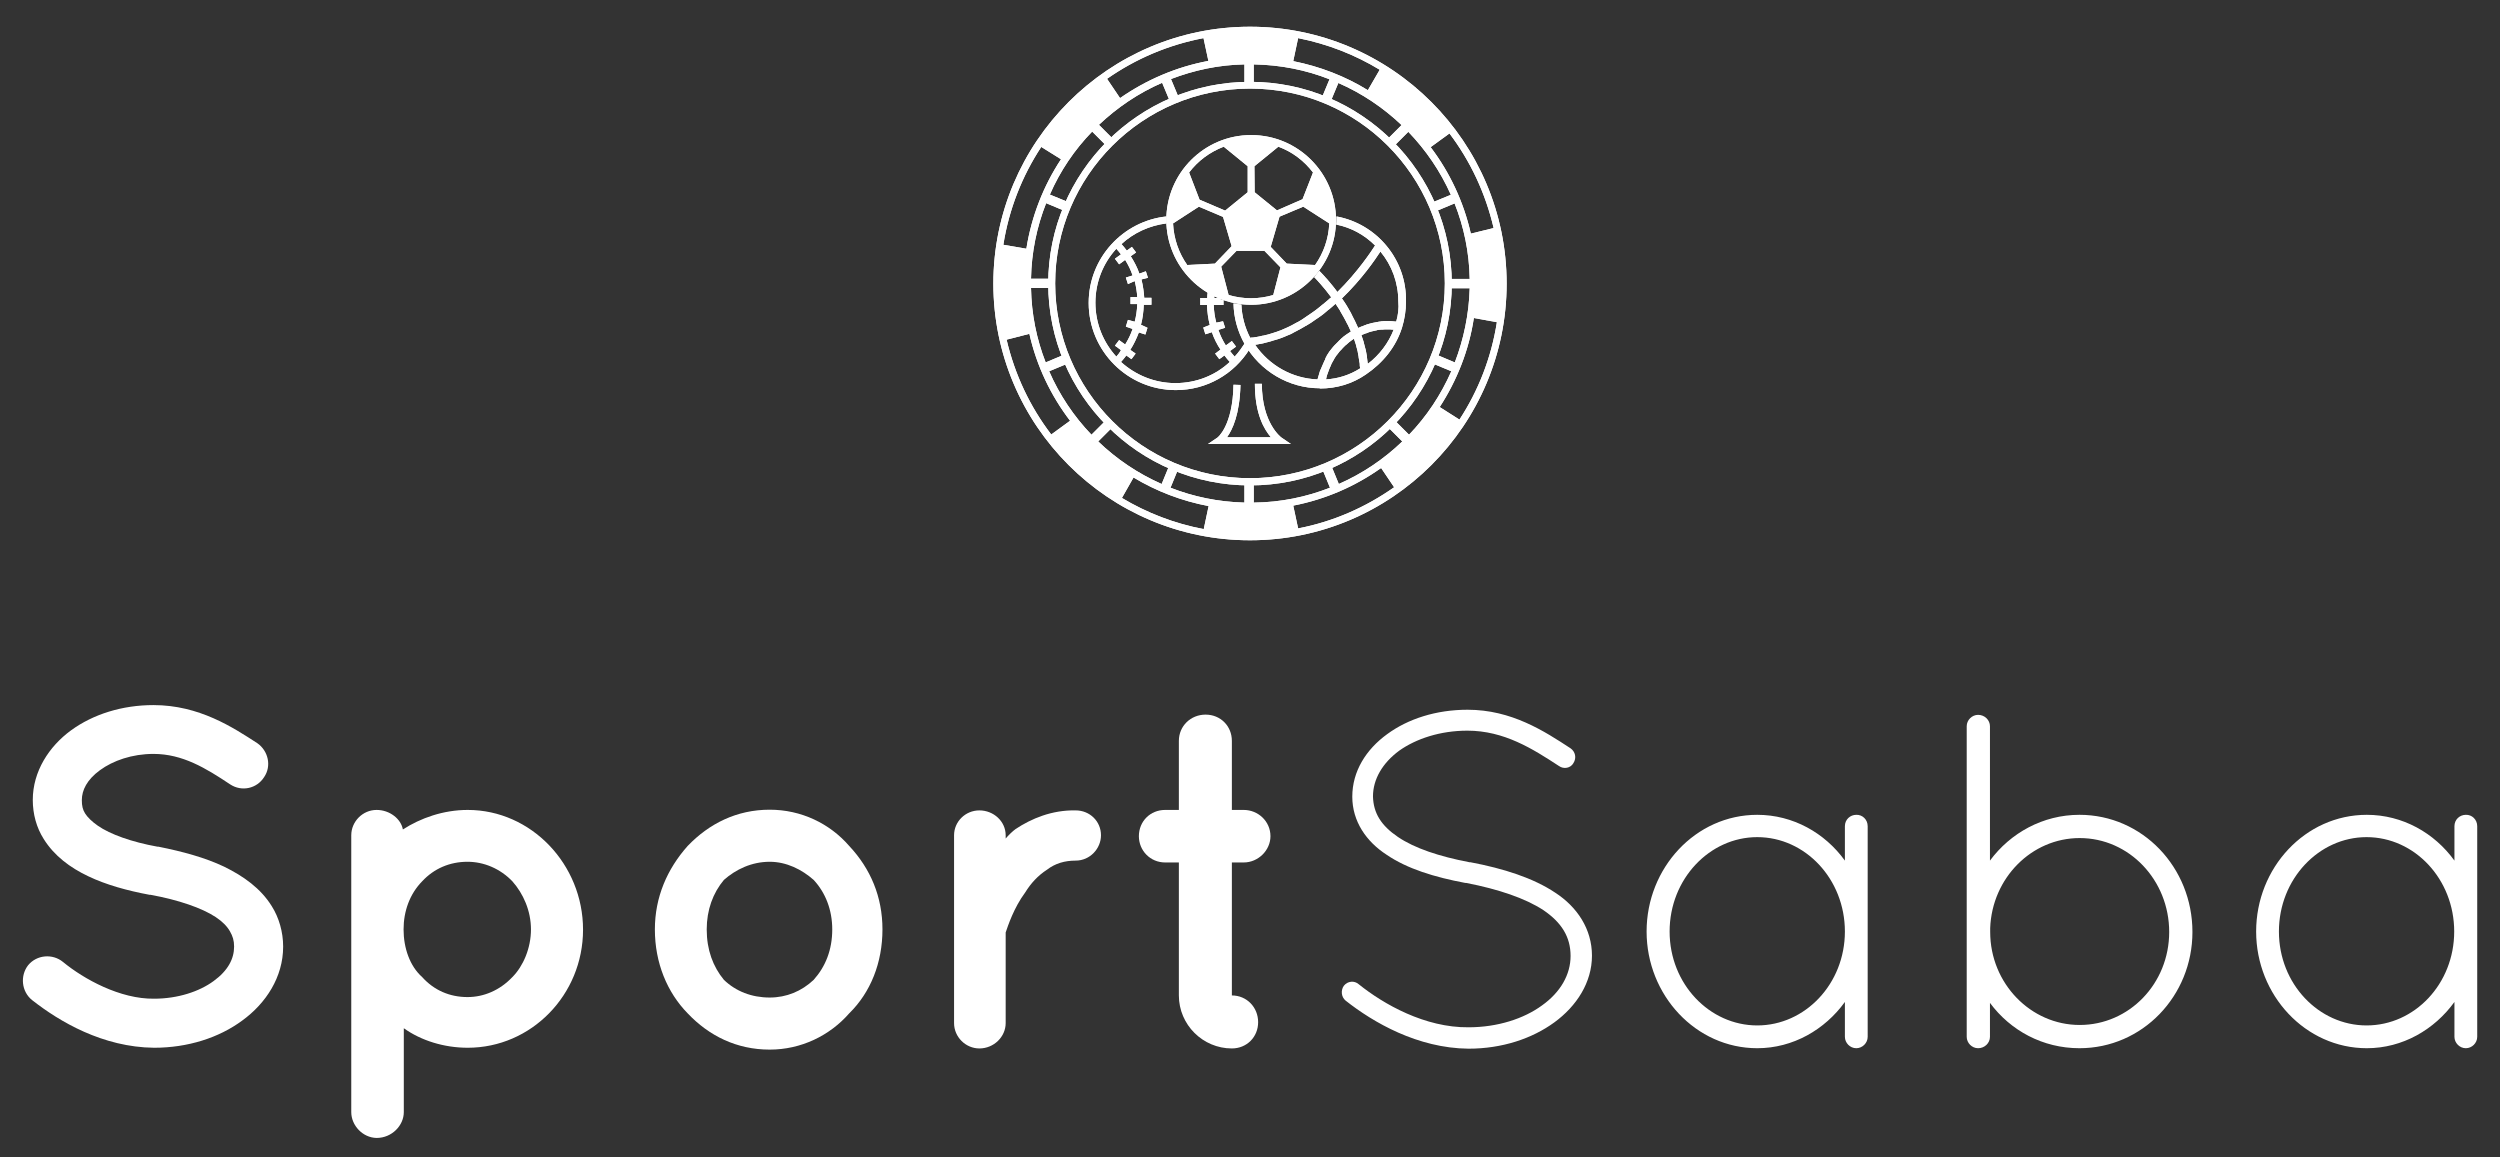 <?xml version="1.0" encoding="utf-8"?>
<!-- Generator: Adobe Illustrator 20.0.0, SVG Export Plug-In . SVG Version: 6.00 Build 0)  -->
<!DOCTYPE svg PUBLIC "-//W3C//DTD SVG 1.1//EN" "http://www.w3.org/Graphics/SVG/1.1/DTD/svg11.dtd">
<svg version="1.1" id="Calque_1" xmlns="http://www.w3.org/2000/svg" xmlns:xlink="http://www.w3.org/1999/xlink" x="0px" y="0px"
	 viewBox="0 0 1075.4 497.9" style="enable-background:new 0 0 1075.4 497.9;" xml:space="preserve">
<rect x="0" y="0" width="1075.4" height="497.9" fill="#333333" stroke="none"/>
<style type="text/css">
	.st0{fill:#FFFFFF;}
</style>
<g>
	<path class="st0" d="M12.1,415.2c3.7-4.5,10.5-5.1,15-1.4c9,7.4,24.6,16,39.2,15.8c10.2,0,19.5-3.1,25.6-7.6
		c6.2-4.5,8.8-9.6,8.8-14.8c0-2.7-0.6-4.5-1.8-6.6s-3.1-4.1-6.1-6.1c-5.9-3.9-16-7.4-28.1-9.6h-0.4c-9.6-1.8-18.7-4.3-26.4-8
		c-7.8-3.7-14.6-8.8-19.1-16c-3.1-4.9-4.7-10.7-4.7-16.8c0-12.3,7-23,16.4-29.9c9.6-7,22.1-10.9,35.5-10.9
		c19.7,0,34.2,9.6,44.7,16.4c4.7,3.3,6.2,9.8,2.9,14.6c-3.1,4.9-9.6,6.4-14.6,3.1c-10.5-7-20.5-13.1-33-13.1c-9.2,0-17.4,2.9-23,7
		s-7.8,8.6-7.8,12.9c0,2.5,0.4,4.1,1.4,5.7c1,1.6,2.9,3.5,5.5,5.3c5.3,3.7,14.6,7,25.6,9h0.4c10.5,2.1,20.1,4.7,28.3,8.6
		c8.4,4.1,15.8,9.4,20.5,17c3.1,4.9,4.9,11.1,4.9,17.4c0,13.1-7.4,24.4-17.6,31.8c-10,7.4-23.4,11.7-37.9,11.7
		c-22.1-0.2-40.8-11.3-52.5-20.5C9.2,426.5,8.6,419.7,12.1,415.2z"/>
	<path class="st0" d="M151.1,478.4v-78.3c0,0,0,0,0-0.2v-40.6c0-5.9,4.9-10.9,10.9-10.9c5.7,0,10.5,3.9,11.3,8.4
		c7.6-4.9,17.4-8.4,27.9-8.4c27.3,0,49.6,23.4,49.6,51.5c0,28.1-22.3,50.8-49.6,50.8c-10.2,0-20.1-3.1-27.5-8.4v36.1
		c0,5.7-5.1,11.1-11.7,11.1C156,489.4,151.1,484.1,151.1,478.4z M173.6,399.8c0,8,2.7,15.8,8,20.5c5.1,5.7,11.9,8.6,19.5,8.6
		c7,0,13.9-2.9,19.3-8.6c4.7-4.7,8-12.5,8-20.5c0-8-3.3-15.4-8-20.7c-5.3-5.5-12.3-8.4-19.3-8.4c-7.6,0-14.4,2.9-19.5,8.4
		C176.3,384.5,173.6,391.9,173.6,399.8z"/>
	<path class="st0" d="M295.8,435.9c-8.8-9-14.1-21.7-14.1-36.1c0-13.9,5.3-26,14.1-35.9c9.2-9.6,21.1-15.6,35.3-15.6
		c13.5,0,25.8,5.9,34.2,15.6c9.2,9.8,14.3,21.9,14.3,35.9c0,14.3-5.1,27.1-14.3,36.1c-8.4,9.6-20.7,15.6-34.2,15.6
		C316.9,451.5,305,445.6,295.8,435.9z M304,399.8c0,8.8,2.7,16,7.4,21.7c5.1,4.9,11.9,7.6,19.7,7.6c7.2,0,13.7-2.7,18.9-7.6
		c5.1-5.7,8-12.9,8-21.7c0-8.4-2.9-15.8-8-21.3c-5.1-4.5-11.7-7.8-18.9-7.8c-7.8,0-14.6,3.3-19.7,7.8
		C306.7,384.1,304,391.4,304,399.8z"/>
	<path class="st0" d="M473.6,359.3c0,5.7-4.7,10.9-10.9,10.9c-4.7,0-8.8,1.2-12.3,3.9c-3.9,2.5-7,5.9-9.4,9.8
		c-4.9,6.6-7.4,14.3-8.4,17.2v39c0,5.9-5.1,10.9-11.3,10.9c-5.9,0-10.9-4.9-10.9-10.9v-80.8c0-5.9,4.9-10.7,10.9-10.7
		c6.1,0,11.3,4.7,11.3,10.7v1.4c1.2-1.4,2.9-3.1,4.3-4.1c6.8-4.5,15.6-8.2,25.8-8C468.8,348.6,473.6,353.3,473.6,359.3z"/>
	<path class="st0" d="M546.5,359.7c0,6.1-5.3,11.3-11.5,11.3h-5.1v57.2c6.4,0,11.3,5.1,11.3,11.5s-4.9,11.3-11.3,11.3
		c-12.5,0-22.8-10.2-22.8-22.8v-57.2h-5.9c-6.4,0-11.3-5.1-11.3-11.3c0-6.4,4.9-11.3,11.3-11.3h5.9v-29.7c0-6.4,5.1-11.3,11.5-11.3
		c6.4,0,11.3,4.9,11.3,11.3v29.7h5.1C541.2,348.4,546.5,353.3,546.5,359.7z"/>
	<path class="st0" d="M578.1,424c1.6-2,4.5-2.3,6.4-0.6c10.7,8.6,28.5,18.7,47.2,18.5c12.5,0,23.8-3.7,31.6-9.4
		c8-5.7,12.3-13.3,12.3-21.3c0-8.2-3.9-14.4-11.7-19.7c-7.8-5.1-19.3-9-33.2-11.7h-0.4c-13.3-2.5-25-6.1-33.8-12.1
		c-8.8-5.7-14.8-14.4-14.8-25c0-10.9,5.9-20.3,15-26.9c9-6.6,21.1-10.5,34.6-10.5c18.9,0,33,9.2,44.3,16.6c2,1.4,2.7,4.1,1.2,6.4
		c-1.2,2.1-4.1,2.7-6.2,1.2c-11.3-7.4-23.6-15.2-39.4-15.2c-11.7,0-22.1,3.5-29.3,8.6c-7.2,5.3-11.3,12.3-11.3,19.7
		c0.2,7.2,3.5,12.5,10.7,17.4c7.2,4.9,17.8,8.4,30.8,10.9h0.4c14.3,2.7,27.1,6.8,36.5,13.1c9.4,6.1,15.8,15.6,15.8,27.1
		c0,11.5-6.6,21.7-16.2,28.7c-9.6,7-22.5,11.3-36.9,11.3c-21.9-0.2-41-11.3-52.9-20.7C576.9,428.8,576.7,425.9,578.1,424z"/>
	<path class="st0" d="M803.4,355.4V446c0,2.7-2.3,4.9-4.9,4.9c-2.7,0-4.9-2.3-4.9-4.9v-15c-8.6,11.9-22.3,19.9-37.7,19.9
		c-26.4,0-47.6-22.8-47.6-50.2s21.1-50.2,47.6-50.2c15.4,0,29.1,7.8,37.7,19.7v-14.8c0-2.9,2.3-4.9,4.9-4.9
		C801.1,350.4,803.4,352.5,803.4,355.4z M793.6,400.7c0-22.5-17-40.6-37.7-40.6c-20.5,0-37.7,18-37.7,40.6s17.2,40.4,37.7,40.4
		C776.5,441.1,793.6,423.2,793.6,400.7z"/>
	<path class="st0" d="M846,402.9v-2v-2v-86.5c0-2.7,2.3-4.9,4.9-4.9c2.9,0,5.1,2.3,5.1,4.9v57.8c8.8-11.9,22.8-19.7,38.5-19.7
		c27.1,0,48.6,22.6,48.6,50.4c0,27.5-21.5,50-48.6,50c-15.8,0-29.7-7.6-38.5-19.5V446c0,2.7-2.3,4.9-5.1,4.9c-2.7,0-4.9-2.3-4.9-4.9
		V402.9z M856.1,400.9c0,22.1,17.4,40,38.5,40c21.3,0,38.5-17.8,38.5-40c0-22.3-17.2-40.4-38.5-40.4c-20.7,0-37.7,17.2-38.5,38.7
		V400.9z"/>
	<path class="st0" d="M1065.6,355.4V446c0,2.7-2.3,4.9-4.9,4.9c-2.7,0-4.9-2.3-4.9-4.9v-15c-8.6,11.9-22.3,19.9-37.7,19.9
		c-26.4,0-47.6-22.8-47.6-50.2s21.1-50.2,47.6-50.2c15.4,0,29.1,7.8,37.7,19.7v-14.8c0-2.9,2.3-4.9,4.9-4.9
		C1063.3,350.4,1065.6,352.5,1065.6,355.4z M1055.7,400.7c0-22.5-17-40.6-37.7-40.6c-20.5,0-37.7,18-37.7,40.6s17.2,40.4,37.7,40.4
		C1038.7,441.1,1055.7,423.2,1055.7,400.7z"/>
</g>
<g>
	<path class="st0" d="M537.7,208.8c-47.9,0-86.8-38.9-86.8-86.8s39-86.8,86.8-86.8c47.9,0,86.8,38.9,86.8,86.8
		S585.6,208.8,537.7,208.8 M537.7,38.1c-46.2,0-83.8,37.6-83.8,83.8s37.6,83.8,83.8,83.8s83.8-37.6,83.8-83.8S584,38.1,537.7,38.1z"
		/>
	<path class="st0" d="M555.3,191h-35.7l4-2.7c0.1,0,6.7-5,7-22.8l3,0.1c-0.3,12.5-3.4,19.2-5.8,22.5h18.9c-2.9-3.4-6.9-10-6.9-23h3
		c0,17,8.3,23,8.4,23.1L555.3,191"/>
	<path class="st0" d="M538.2,58.1c-20.2,0-36.5,16.4-36.5,36.5s16.4,36.5,36.5,36.5c20.1,0,36.5-16.4,36.5-36.5
		S558.4,58.1,538.2,58.1 M539.6,71.5l10.3-8.4c6,2.2,11.1,6.1,14.9,11.1l-4.5,11.5l-11,4.8l-9.6-7.8L539.6,71.5L539.6,71.5z
		 M526.4,63.1l10.3,8.4v11.2l-9.7,7.9l-11-4.7l-4.5-11.7C515.3,69.2,520.4,65.4,526.4,63.1z M510.7,114c-3.6-5.1-5.8-11.3-6.1-17.9
		l11.1-7.2l10.4,4.4l3.7,12.6l-7.2,7.5L510.7,114z M547.7,126.9c-3,0.9-6.2,1.4-9.6,1.4c-3.3,0-6.5-0.5-9.6-1.4l-3.2-12.2l6.6-6.8
		h12l6.9,7.1L547.7,126.9z M553.5,113.4l-6.9-7.2l3.8-13l10.2-4.3l11.2,7.2c-0.3,6.7-2.5,12.8-6.1,17.9L553.5,113.4z"/>
	<g>
		<path class="st0" d="M574.9,93.1c0,0.5,0,1,0,1.5c0,0.7,0,1.3-0.1,2c6.5,1.3,12.2,4.5,16.7,9c-1.6,2.5-7.4,11.3-16.2,20
			c0,0,0-0.1-0.1-0.1c-0.6-0.9-1.3-1.7-2-2.6c-0.2-0.2-0.3-0.4-0.5-0.6c-0.7-0.9-1.4-1.7-2.2-2.6c-0.1-0.1-0.1-0.1-0.2-0.2
			c-0.7-0.8-1.4-1.6-2.2-2.4c-0.2-0.2-0.3-0.3-0.5-0.5l-0.1-0.1c-0.7,0.9-1.4,1.8-2.2,2.7c0.1,0.1,0.1,0.2,0.2,0.2
			c0.8,0.8,1.6,1.7,2.3,2.5l0.1,0.1c0.8,0.9,1.5,1.8,2.2,2.6c0.1,0.2,0.3,0.3,0.4,0.5c0.7,0.9,1.3,1.7,2,2.6c0,0.1,0.1,0.1,0.1,0.2
			c-0.2,0.2-0.4,0.4-0.6,0.5c-0.3,0.3-0.7,0.6-1,0.9c-0.4,0.3-0.8,0.7-1.2,1c-0.3,0.3-0.7,0.6-1,0.8c-0.4,0.3-0.8,0.7-1.2,1
			c-0.3,0.3-0.7,0.5-1,0.8c-0.4,0.3-0.8,0.6-1.2,0.9c-0.3,0.2-0.7,0.5-1,0.7c-0.4,0.3-0.8,0.6-1.3,0.9c-0.3,0.2-0.6,0.4-0.9,0.6
			c-0.4,0.3-0.9,0.6-1.3,0.9c-0.3,0.2-0.6,0.4-0.9,0.6c-0.5,0.3-1,0.6-1.5,0.9c-0.3,0.1-0.5,0.3-0.8,0.4c-0.7,0.4-1.3,0.7-2,1.1
			c-0.1,0-0.1,0.1-0.2,0.1c-0.7,0.4-1.5,0.7-2.3,1.1c-0.2,0.1-0.4,0.2-0.7,0.3c-0.5,0.2-1.1,0.5-1.6,0.7c-0.3,0.1-0.6,0.2-0.9,0.3
			c-0.5,0.2-0.9,0.4-1.4,0.5c-0.3,0.1-0.6,0.2-0.9,0.3c-0.4,0.1-0.9,0.3-1.3,0.4c-0.3,0.1-0.7,0.2-1,0.3c-0.4,0.1-0.9,0.2-1.3,0.3
			c-0.3,0.1-0.7,0.2-1,0.2c-0.4,0.1-0.8,0.2-1.3,0.3c-0.3,0.1-0.7,0.1-1,0.2c-0.4,0.1-0.8,0.1-1.3,0.2c-0.3,0.1-0.7,0.1-1,0.1
			c-0.2,0-0.4,0-0.7,0.1c-2.3-4.4-3.6-9.3-3.8-14.3c-1.2-0.1-2.3-0.3-3.4-0.5c0.1,6.1,1.8,12.2,4.8,17.5c6.6,11.6,19,19,32.3,19
			l0.2,0.1l0,0c7,0,13.8-2,19.6-6l0,0c7.4-5,13-11.9,15.6-20.2c1.1-3.6,1.7-7.3,1.7-11.1C605.2,111.7,592.3,96.3,574.9,93.1
			 M570,154.7c-0.2,0.3-0.3,0.6-0.5,1c-0.1,0.2-0.2,0.4-0.3,0.7c-0.1,0.3-0.3,0.6-0.4,0.9c-0.1,0.2-0.2,0.5-0.3,0.7
			c-0.1,0.3-0.2,0.6-0.4,0.9c-0.1,0.2-0.2,0.5-0.3,0.7c-0.1,0.3-0.2,0.6-0.3,1c-0.1,0.2-0.1,0.5-0.2,0.7c-0.1,0.3-0.2,0.7-0.3,1
			c-0.1,0.2-0.1,0.5-0.2,0.7c0,0.1,0,0.2-0.1,0.2c-10.8-0.4-20.7-6-26.8-14.9c0.7-0.1,1.5-0.2,2.2-0.4c0.1,0,0.1,0,0.2,0
			c0.7-0.1,1.4-0.3,2.1-0.5c0.3-0.1,0.5-0.1,0.8-0.2c0.5-0.1,1-0.3,1.5-0.4c0.3-0.1,0.6-0.2,0.9-0.3c0.5-0.1,0.9-0.3,1.4-0.4
			c0.3-0.1,0.7-0.2,1-0.3c0.5-0.2,0.9-0.3,1.4-0.5c0.3-0.1,0.7-0.3,1-0.4c0.5-0.2,0.9-0.4,1.4-0.6c0.3-0.1,0.7-0.3,1-0.4
			c0.5-0.2,0.9-0.4,1.4-0.7c0.3-0.2,0.6-0.3,0.9-0.5c0.5-0.2,1-0.5,1.5-0.8c0.3-0.1,0.6-0.3,0.8-0.4c0.6-0.4,1.3-0.7,1.9-1.1
			c0.1-0.1,0.3-0.2,0.4-0.2c0.8-0.5,1.5-0.9,2.3-1.4c0.2-0.2,0.5-0.3,0.7-0.5c0.5-0.4,1.1-0.7,1.6-1.1c0.3-0.2,0.6-0.4,0.9-0.6
			c0.5-0.3,0.9-0.7,1.4-1c0.3-0.2,0.6-0.5,0.9-0.7c0.4-0.4,0.9-0.7,1.3-1.1c0.3-0.3,0.6-0.5,1-0.8c0.4-0.4,0.9-0.7,1.3-1.1
			c0.3-0.3,0.6-0.5,0.9-0.8c0.2-0.1,0.3-0.3,0.5-0.4c0,0,0,0.1,0.1,0.1c0.6,0.9,1.1,1.7,1.7,2.6c0.1,0.2,0.2,0.4,0.3,0.6
			c0.5,0.9,1,1.7,1.5,2.6c0,0.1,0.1,0.2,0.1,0.2c0.4,0.8,0.9,1.6,1.3,2.5c0.1,0.2,0.2,0.4,0.3,0.5c0.4,0.9,0.8,1.7,1.2,2.6
			c0,0.1,0,0.1,0.1,0.2c0,0-0.1,0-0.1,0.1c-0.2,0.1-0.3,0.2-0.5,0.3c-0.3,0.2-0.6,0.4-0.9,0.6c-0.2,0.1-0.4,0.3-0.6,0.4
			c-0.3,0.2-0.5,0.4-0.8,0.6c-0.2,0.1-0.4,0.3-0.6,0.5c-0.3,0.2-0.5,0.4-0.7,0.6c-0.2,0.2-0.4,0.3-0.5,0.5c-0.2,0.2-0.5,0.4-0.7,0.7
			c-0.2,0.2-0.3,0.3-0.5,0.5s-0.5,0.5-0.7,0.7s-0.3,0.3-0.5,0.5c-0.2,0.3-0.5,0.5-0.7,0.8c-0.1,0.2-0.3,0.3-0.4,0.5
			c-0.3,0.3-0.5,0.7-0.8,1c-0.1,0.1-0.2,0.2-0.3,0.4c-0.3,0.5-0.6,0.9-0.9,1.4c-0.1,0.1-0.2,0.3-0.2,0.4c-0.2,0.4-0.4,0.7-0.6,1.1
			C570.2,154.3,570.1,154.5,570,154.7z M570.4,163.2c0.1-0.3,0.1-0.6,0.2-0.9c0-0.1,0.1-0.3,0.1-0.4c0.1-0.5,0.3-1,0.5-1.5
			c0-0.1,0.1-0.2,0.1-0.3c0.1-0.4,0.3-0.8,0.4-1.1c0.1-0.2,0.1-0.3,0.2-0.5c0.1-0.3,0.3-0.6,0.4-0.9c0.1-0.2,0.2-0.3,0.2-0.5
			c0.1-0.3,0.3-0.6,0.4-0.9c0.1-0.2,0.2-0.3,0.3-0.5c0.2-0.3,0.3-0.6,0.5-0.9c0.1-0.1,0.2-0.3,0.2-0.4c0.5-0.9,1.1-1.7,1.7-2.4
			c0.1-0.1,0.2-0.2,0.3-0.4c0.2-0.3,0.4-0.5,0.7-0.8c0.1-0.1,0.2-0.3,0.4-0.4c0.2-0.2,0.4-0.5,0.6-0.7c0.1-0.1,0.3-0.3,0.4-0.4
			c0.2-0.2,0.5-0.5,0.7-0.7c0.1-0.1,0.2-0.2,0.4-0.3c0.3-0.3,0.6-0.5,0.9-0.8c0.1-0.1,0.2-0.1,0.2-0.2c0.4-0.3,0.8-0.6,1.2-0.9
			c0.1-0.1,0.2-0.1,0.3-0.2c0.2-0.2,0.5-0.3,0.7-0.5l0,0c0,0.1,0.1,0.2,0.1,0.3c0.2,0.5,0.3,1,0.5,1.5c0.1,0.2,0.1,0.4,0.2,0.6
			c0.1,0.4,0.2,0.8,0.3,1.2c0.1,0.2,0.1,0.4,0.2,0.7c0.1,0.4,0.2,0.8,0.3,1.2c0,0.2,0.1,0.4,0.1,0.6c0.1,0.5,0.2,1,0.3,1.6
			c0,0.1,0,0.2,0,0.2c0.1,0.6,0.2,1.2,0.3,1.8c0,0.2,0,0.4,0.1,0.5c0.1,0.4,0.1,0.8,0.1,1.3c0,0.2,0,0.4,0.1,0.7c0,0.2,0,0.4,0,0.6
			C580.6,161.3,575.6,162.9,570.4,163.2z M588.4,156.5c0-0.1,0-0.2-0.1-0.4c-0.1-0.8-0.2-1.6-0.3-2.5c0-0.1,0-0.2,0-0.3
			c-0.2-0.9-0.3-1.8-0.5-2.7c-0.1-0.2-0.1-0.5-0.2-0.7c-0.2-0.8-0.4-1.6-0.6-2.3c0-0.2-0.1-0.3-0.1-0.5c-0.3-0.9-0.6-1.8-0.9-2.7
			c0-0.1,0-0.2-0.1-0.2c0.1-0.1,0.3-0.1,0.4-0.2c0.3-0.1,0.7-0.3,1-0.4c0.2-0.1,0.4-0.2,0.6-0.2c0.3-0.1,0.7-0.2,1-0.4
			c0.2-0.1,0.4-0.1,0.6-0.2c0.4-0.1,0.7-0.2,1.1-0.3c0.2,0,0.4-0.1,0.5-0.1c0.4-0.1,0.9-0.2,1.3-0.3c0.1,0,0.2,0,0.3-0.1
			c0.5-0.1,1.1-0.2,1.6-0.2c0.2,0,0.4,0,0.6,0c0.4,0,0.7-0.1,1.1-0.1c0.2,0,0.5,0,0.7,0c0.3,0,0.6,0,0.9,0c0.5,0,1.1,0,1.6,0.1
			c0.2,0,0.3,0,0.5,0h0.1C597.3,147.5,593.4,152.7,588.4,156.5z M600.6,138.3c-0.2,0-0.4,0-0.6,0c-0.3,0-0.6-0.1-0.9-0.1
			c-0.5,0-1-0.1-1.5-0.1c-0.2,0-0.4,0-0.6,0c-0.1,0-0.2,0-0.4,0s-0.5,0-0.7,0c-0.4,0-0.8,0-1.3,0.1c-0.2,0-0.5,0-0.7,0.1
			c-0.4,0-0.9,0.1-1.3,0.2c-0.2,0-0.4,0-0.6,0.1c-1.3,0.2-2.5,0.5-3.8,0.9c-0.2,0-0.3,0.1-0.5,0.2c-0.4,0.1-0.9,0.3-1.3,0.5
			c-0.2,0.1-0.4,0.2-0.6,0.2c-0.4,0.2-0.8,0.3-1.2,0.5c-0.1,0.1-0.3,0.1-0.4,0.2V141c-0.4-0.9-0.8-1.8-1.3-2.8
			c-0.1-0.2-0.2-0.4-0.3-0.6c-0.5-0.9-0.9-1.8-1.4-2.8c-0.1-0.1-0.1-0.2-0.2-0.4c-0.5-0.9-1-1.7-1.5-2.6c-0.1-0.2-0.2-0.3-0.3-0.5
			c-0.6-0.9-1.1-1.8-1.8-2.7c-0.1-0.1-0.1-0.2-0.2-0.2c8.7-8.4,14.4-16.8,16.6-20.2c4.9,5.9,7.7,13.4,7.7,21.4
			C601.8,132.6,601.4,135.5,600.6,138.3z"/>
		<path class="st0" d="M537.7,11.5c-60.9,0-110.4,49.6-110.4,110.5s49.5,110.4,110.4,110.4c60.9,0,110.4-49.5,110.4-110.4
			S598.6,11.5,537.7,11.5 M625.8,155.9l-8.8-3.7c-0.5,1.3-1,2.5-1.6,3.8l8.9,3.7c-4.5,10.2-10.6,19.4-18.2,27.3l-7.1-7.1
			c-1,1-1.9,1.9-2.9,2.9l7.1,7.1c-7.9,7.6-17.1,13.8-27.3,18.3l-3.9-9.5c-1.2,0.5-2.5,1.1-3.8,1.6l3.9,9.5
			c-10.2,4-21.3,6.3-32.8,6.4v-10.4c0,0-1.3,0.1-2,0.1c-0.7,0-1,0-2-0.1v10.4c-11.2-0.3-21.9-2.5-31.8-6.4l3.9-9.5
			c-1.3-0.5-2.5-1-3.8-1.6l-3.9,9.5c-10.2-4.5-19.4-10.7-27.3-18.3l7.1-7.1c-1-0.9-2-1.9-2.9-2.9l-7.1,7.1
			c-7.6-7.9-13.8-17.2-18.2-27.3l8.9-3.7c-0.6-1.2-1.1-2.5-1.6-3.8l-8.8,3.7c-3.9-10-6.1-20.7-6.3-32h9.1c0-1-0.1-2-0.1-3.1
			c0-0.3,0-0.9,0-0.9h-9c0.2-11.4,2.5-22.4,6.5-32.5l7.9,3.3c0.5-1.3,1-2.6,1.5-3.8l-7.8-3.2c4.4-10.1,10.6-19.3,18.2-27.1l5.7,5.7
			c0.9-1,1.9-2,2.9-2.9l-5.7-5.7c7.9-7.5,17.1-13.7,27.2-18.1l3,7.2c1.2-0.6,2.5-1.1,3.8-1.6l-3-7.2c9.9-3.8,20.5-6.1,31.6-6.3v7.7
			c1,0,1.3-0.1,2-0.1s2,0,2,0.1v-7.7c11.5,0.2,22.5,2.4,32.6,6.4l-3,7.2c1.3,0.5,2.5,1,3.8,1.6l3-7.2c10.1,4.4,19.3,10.6,27.2,18.1
			l-5.7,5.7c1,1,1.9,1.9,2.9,2.9l5.7-5.7c7.6,7.9,13.8,17,18.3,27.1l-7.8,3.2c0.5,1.3,1,2.5,1.5,3.8l7.9-3.3c4,10.1,6.3,21,6.5,32.5
			h-9c0,0,0,0.6,0,0.9c0,1,0,2.1-0.1,3.1h9.1C631.9,135.2,629.6,146,625.8,155.9z M632.7,100.5c-3.1-13.7-9.1-26.4-17.3-37.2
			l8.1-5.9c9,11.9,15.5,25.7,19,40.7L632.7,100.5z M588.4,38.8c-9.7-6-20.6-10.2-32.1-12.5l2.1-9.9c12.6,2.5,24.4,7.1,35.1,13.6
			L588.4,38.8z M519.8,26.2c-13.9,2.6-26.8,8.2-38,16l-5.6-8.3c12.3-8.6,26.3-14.6,41.5-17.5L519.8,26.2z M456.4,68.5
			c-7.5,11.4-12.7,24.5-14.9,38.5l-9.9-1.7c2.4-15.3,8.1-29.6,16.3-42.1L456.4,68.5z M442.8,143.6c3.1,13.8,9.2,26.5,17.5,37.4
			l-8.1,5.9c-9.1-11.9-15.7-25.8-19.2-40.8L442.8,143.6z M487.6,205.4c9.8,5.9,20.7,10.1,32.3,12.3l-2.1,9.9
			c-12.7-2.4-24.5-7-35.2-13.4L487.6,205.4z M556.3,217.5c13.9-2.7,26.7-8.3,37.8-16.2l5.6,8.3c-12.2,8.6-26.2,14.8-41.3,17.7
			L556.3,217.5z M619.3,175.1c7.4-11.4,12.6-24.4,14.7-38.3l9.9,1.8c-2.4,15.3-8,29.5-16.1,41.9L619.3,175.1z"/>
	</g>
	<path class="st0" d="M531.1,153.4c-0.7-0.8-1.4-1.6-2-2.4l2.6-1.9l-1.8-2.4l-2.6,1.9c-1.3-2.1-2.4-4.3-3.2-6.7l2.9-0.9l-0.9-2.8
		l-2.9,0.6c-0.6-2.3-1-4.6-1.1-7.6h4.2V129c-2,0-1.3-0.8-1.3-0.8h-2.7c0,0,0.1-0.4,0.1-0.8c-1-0.5-1.9-1.2-2.9-1.7
		c-0.1,0.9-0.2,1.5-0.2,2.5h-3v3h2.9c0.1,3,0.5,5.9,1.2,8.6l-2.8,1.1l0.9,2.9l2.8-0.9c0.9,2.7,2.2,5.2,3.7,7.5l-2.3,1.7l1.8,2.4
		l2.2-1.6c0.7,1,1.5,1.9,2.3,2.8c-6.1,5.7-14.3,9.1-23.4,9.1c-9,0-17.2-3.5-23.4-9.1c0.8-0.9,1.6-1.8,2.3-2.8l2.2,1.6l1.8-2.4
		l-2.3-1.6c1.5-2.3,2.7-4.9,3.7-7.5l2.8,0.9l0.9-2.9l-2.8-1.3c0.7-2.6,1.1-5.6,1.2-8.6h3.3v-3h-3.1c-0.1-2-0.5-5.2-1.2-7.9l2.8-0.7
		l-0.9-2.8l-2.8,1c-0.9-2.7-2.2-5.1-3.7-7.5l2.3-1.6l-1.8-2.4l-2.2,1.6c-0.7-1-1.5-1.9-2.3-2.8c5.2-4.8,12-8,19.4-8.9
		c0-0.4,0-0.8,0-1.3c0-0.6,0-1.2,0-1.7c-18.8,2-33.5,17.9-33.5,37.2c0,20.7,16.8,37.5,37.5,37.5c13.4,0,25.1-7,31.7-17.6
		c-0.6-0.9-1.2-1.9-1.8-2.9C534.3,149.4,532.9,151.5,531.1,153.4 M480.2,153.4c-5.6-6.1-9-14.3-9-23.2s3.4-17.1,9-23.2
		c0.7,0.8,1.4,1.6,2,2.4l-2.6,1.9l1.8,2.4l2.6-1.9c1.3,2.1,2.4,4.3,3.2,6.7l-2.9,0.9l0.9,2.8l2.9-1.3c0.6,2.3,1,4.9,1.1,6.9h-2.9v3
		h2.9c-0.1,3-0.5,5.3-1.1,7.6l-2.9-0.8l-0.9,2.9l2.9,1c-0.8,2.4-1.9,4.6-3.2,6.7l-2.6-1.9l-1.8,2.4l2.6,1.9
		C481.6,151.8,480.9,152.6,480.2,153.4z"/>
	<path class="st0" d="M537.3,13c-11.8,0-21.4,1.4-21.4,1.4"/>
	<path class="st0" d="M537.7,208.8c-47.9,0-86.8-38.9-86.8-86.8s39-86.8,86.8-86.8c47.9,0,86.8,38.9,86.8,86.8
		S585.6,208.8,537.7,208.8 M537.7,38.1c-46.2,0-83.8,37.6-83.8,83.8s37.6,83.8,83.8,83.8s83.8-37.6,83.8-83.8S584,38.1,537.7,38.1z"
		/>
	<path class="st0" d="M555.3,191h-35.7l4-2.7c0.1,0,6.7-5,7-22.8l3,0.1c-0.3,12.5-3.4,19.2-5.8,22.5h18.9c-2.9-3.4-6.9-10-6.9-23h3
		c0,17,8.3,23,8.4,23.1L555.3,191"/>
	<path class="st0" d="M538.2,58.1c-20.2,0-36.5,16.4-36.5,36.5s16.4,36.5,36.5,36.5c20.1,0,36.5-16.4,36.5-36.5
		S558.4,58.1,538.2,58.1 M539.6,71.5l10.3-8.4c6,2.2,11.1,6.1,14.9,11.1l-4.5,11.5l-11,4.8l-9.6-7.8L539.6,71.5L539.6,71.5z
		 M526.4,63.1l10.3,8.4v11.2l-9.7,7.9l-11-4.7l-4.5-11.7C515.3,69.2,520.4,65.4,526.4,63.1z M510.7,114c-3.6-5.1-5.8-11.3-6.1-17.9
		l11.1-7.2l10.4,4.4l3.7,12.6l-7.2,7.5L510.7,114z M547.7,126.9c-3,0.9-6.2,1.4-9.6,1.4c-3.3,0-6.5-0.5-9.6-1.4l-3.2-12.2l6.6-6.8
		h12l6.9,7.1L547.7,126.9z M553.5,113.4l-6.9-7.2l3.8-13l10.2-4.3l11.2,7.2c-0.3,6.7-2.5,12.8-6.1,17.9L553.5,113.4z"/>
	<g>
		<path class="st0" d="M574.9,93.1c0,0.5,0,1,0,1.5c0,0.7,0,1.3-0.1,2c6.5,1.3,12.2,4.5,16.7,9c-1.6,2.5-7.4,11.3-16.2,20
			c0,0,0-0.1-0.1-0.1c-0.6-0.9-1.3-1.7-2-2.6c-0.2-0.2-0.3-0.4-0.5-0.6c-0.7-0.9-1.4-1.7-2.2-2.6c-0.1-0.1-0.1-0.1-0.2-0.2
			c-0.7-0.8-1.4-1.6-2.2-2.4c-0.2-0.2-0.3-0.3-0.5-0.5l-0.1-0.1c-0.7,0.9-1.4,1.8-2.2,2.7c0.1,0.1,0.1,0.2,0.2,0.2
			c0.8,0.8,1.6,1.7,2.3,2.5l0.1,0.1c0.8,0.9,1.5,1.8,2.2,2.6c0.1,0.2,0.3,0.3,0.4,0.5c0.7,0.9,1.3,1.7,2,2.6c0,0.1,0.1,0.1,0.1,0.2
			c-0.2,0.2-0.4,0.4-0.6,0.5c-0.3,0.3-0.7,0.6-1,0.9c-0.4,0.3-0.8,0.7-1.2,1c-0.3,0.3-0.7,0.6-1,0.8c-0.4,0.3-0.8,0.7-1.2,1
			c-0.3,0.3-0.7,0.5-1,0.8c-0.4,0.3-0.8,0.6-1.2,0.9c-0.3,0.2-0.7,0.5-1,0.7c-0.4,0.3-0.8,0.6-1.3,0.9c-0.3,0.2-0.6,0.4-0.9,0.6
			c-0.4,0.3-0.9,0.6-1.3,0.9c-0.3,0.2-0.6,0.4-0.9,0.6c-0.5,0.3-1,0.6-1.5,0.9c-0.3,0.1-0.5,0.3-0.8,0.4c-0.7,0.4-1.3,0.7-2,1.1
			c-0.1,0-0.1,0.1-0.2,0.1c-0.7,0.4-1.5,0.7-2.3,1.1c-0.2,0.1-0.4,0.2-0.7,0.3c-0.5,0.2-1.1,0.5-1.6,0.7c-0.3,0.1-0.6,0.2-0.9,0.3
			c-0.5,0.2-0.9,0.4-1.4,0.5c-0.3,0.1-0.6,0.2-0.9,0.3c-0.4,0.1-0.9,0.3-1.3,0.4c-0.3,0.1-0.7,0.2-1,0.3c-0.4,0.1-0.9,0.2-1.3,0.3
			c-0.3,0.1-0.7,0.2-1,0.2c-0.4,0.1-0.8,0.2-1.3,0.3c-0.3,0.1-0.7,0.1-1,0.2c-0.4,0.1-0.8,0.1-1.3,0.2c-0.3,0.1-0.7,0.1-1,0.1
			c-0.2,0-0.4,0-0.7,0.1c-2.3-4.4-3.6-9.3-3.8-14.3c-1.2-0.1-2.3-0.3-3.4-0.5c0.1,6.1,1.8,12.2,4.8,17.5c6.6,11.6,19,19,32.3,19
			l0.2,0.1l0,0c7,0,13.8-2,19.6-6l0,0c7.4-5,13-11.9,15.6-20.2c1.1-3.6,1.7-7.3,1.7-11.1C605.2,111.7,592.3,96.3,574.9,93.1
			 M570,154.7c-0.2,0.3-0.3,0.6-0.5,1c-0.1,0.2-0.2,0.4-0.3,0.7c-0.1,0.3-0.3,0.6-0.4,0.9c-0.1,0.2-0.2,0.5-0.3,0.7
			c-0.1,0.3-0.2,0.6-0.4,0.9c-0.1,0.2-0.2,0.5-0.3,0.7c-0.1,0.3-0.2,0.6-0.3,1c-0.1,0.2-0.1,0.5-0.2,0.7c-0.1,0.3-0.2,0.7-0.3,1
			c-0.1,0.2-0.1,0.5-0.2,0.7c0,0.1,0,0.2-0.1,0.2c-10.8-0.4-20.7-6-26.8-14.9c0.7-0.1,1.5-0.2,2.2-0.4c0.1,0,0.1,0,0.2,0
			c0.7-0.1,1.4-0.3,2.1-0.5c0.3-0.1,0.5-0.1,0.8-0.2c0.5-0.1,1-0.3,1.5-0.4c0.3-0.1,0.6-0.2,0.9-0.3c0.5-0.1,0.9-0.3,1.4-0.4
			c0.3-0.1,0.7-0.2,1-0.3c0.5-0.2,0.9-0.3,1.4-0.5c0.3-0.1,0.7-0.3,1-0.4c0.5-0.2,0.9-0.4,1.4-0.6c0.3-0.1,0.7-0.3,1-0.4
			c0.5-0.2,0.9-0.4,1.4-0.7c0.3-0.2,0.6-0.3,0.9-0.5c0.5-0.2,1-0.5,1.5-0.8c0.3-0.1,0.6-0.3,0.8-0.4c0.6-0.4,1.3-0.7,1.9-1.1
			c0.1-0.1,0.3-0.2,0.4-0.2c0.8-0.5,1.5-0.9,2.3-1.4c0.2-0.2,0.5-0.3,0.7-0.5c0.5-0.4,1.1-0.7,1.6-1.1c0.3-0.2,0.6-0.4,0.9-0.6
			c0.5-0.3,0.9-0.7,1.4-1c0.3-0.2,0.6-0.5,0.9-0.7c0.4-0.4,0.9-0.7,1.3-1.1c0.3-0.3,0.6-0.5,1-0.8c0.4-0.4,0.9-0.7,1.3-1.1
			c0.3-0.3,0.6-0.5,0.9-0.8c0.2-0.1,0.3-0.3,0.5-0.4c0,0,0,0.1,0.1,0.1c0.6,0.9,1.1,1.7,1.7,2.6c0.1,0.2,0.2,0.4,0.3,0.6
			c0.5,0.9,1,1.7,1.5,2.6c0,0.1,0.1,0.2,0.1,0.2c0.4,0.8,0.9,1.6,1.3,2.5c0.1,0.2,0.2,0.4,0.3,0.5c0.4,0.9,0.8,1.7,1.2,2.6
			c0,0.1,0,0.1,0.1,0.2c0,0-0.1,0-0.1,0.1c-0.2,0.1-0.3,0.2-0.5,0.3c-0.3,0.2-0.6,0.4-0.9,0.6c-0.2,0.1-0.4,0.3-0.6,0.4
			c-0.3,0.2-0.5,0.4-0.8,0.6c-0.2,0.1-0.4,0.3-0.6,0.5c-0.3,0.2-0.5,0.4-0.7,0.6c-0.2,0.2-0.4,0.3-0.5,0.5c-0.2,0.2-0.5,0.4-0.7,0.7
			c-0.2,0.2-0.3,0.3-0.5,0.5s-0.5,0.5-0.7,0.7s-0.3,0.3-0.5,0.5c-0.2,0.3-0.5,0.5-0.7,0.8c-0.1,0.2-0.3,0.3-0.4,0.5
			c-0.3,0.3-0.5,0.7-0.8,1c-0.1,0.1-0.2,0.2-0.3,0.4c-0.3,0.5-0.6,0.9-0.9,1.4c-0.1,0.1-0.2,0.3-0.2,0.4c-0.2,0.4-0.4,0.7-0.6,1.1
			C570.2,154.3,570.1,154.5,570,154.7z M570.4,163.2c0.1-0.3,0.1-0.6,0.2-0.9c0-0.1,0.1-0.3,0.1-0.4c0.1-0.5,0.3-1,0.5-1.5
			c0-0.1,0.1-0.2,0.1-0.3c0.1-0.4,0.3-0.8,0.4-1.1c0.1-0.2,0.1-0.3,0.2-0.5c0.1-0.3,0.3-0.6,0.4-0.9c0.1-0.2,0.2-0.3,0.2-0.5
			c0.1-0.3,0.3-0.6,0.4-0.9c0.1-0.2,0.2-0.3,0.3-0.5c0.2-0.3,0.3-0.6,0.5-0.9c0.1-0.1,0.2-0.3,0.2-0.4c0.5-0.9,1.1-1.7,1.7-2.4
			c0.1-0.1,0.2-0.2,0.3-0.4c0.2-0.3,0.4-0.5,0.7-0.8c0.1-0.1,0.2-0.3,0.4-0.4c0.2-0.2,0.4-0.5,0.6-0.7c0.1-0.1,0.3-0.3,0.4-0.4
			c0.2-0.2,0.5-0.5,0.7-0.7c0.1-0.1,0.2-0.2,0.4-0.3c0.3-0.3,0.6-0.5,0.9-0.8c0.1-0.1,0.2-0.1,0.2-0.2c0.4-0.3,0.8-0.6,1.2-0.9
			c0.1-0.1,0.2-0.1,0.3-0.2c0.2-0.2,0.5-0.3,0.7-0.5l0,0c0,0.1,0.1,0.2,0.1,0.3c0.2,0.5,0.3,1,0.5,1.5c0.1,0.2,0.1,0.4,0.2,0.6
			c0.1,0.4,0.2,0.8,0.3,1.2c0.1,0.2,0.1,0.4,0.2,0.7c0.1,0.4,0.2,0.8,0.3,1.2c0,0.2,0.1,0.4,0.1,0.6c0.1,0.5,0.2,1,0.3,1.6
			c0,0.1,0,0.2,0,0.2c0.1,0.6,0.2,1.2,0.3,1.8c0,0.2,0,0.4,0.1,0.5c0.1,0.4,0.1,0.8,0.1,1.3c0,0.2,0,0.4,0.1,0.7c0,0.2,0,0.4,0,0.6
			C580.6,161.3,575.6,162.9,570.4,163.2z M588.4,156.5c0-0.1,0-0.2-0.1-0.4c-0.1-0.8-0.2-1.6-0.3-2.5c0-0.1,0-0.2,0-0.3
			c-0.2-0.9-0.3-1.8-0.5-2.7c-0.1-0.2-0.1-0.5-0.2-0.7c-0.2-0.8-0.4-1.6-0.6-2.3c0-0.2-0.1-0.3-0.1-0.5c-0.3-0.9-0.6-1.8-0.9-2.7
			c0-0.1,0-0.2-0.1-0.2c0.1-0.1,0.3-0.1,0.4-0.2c0.3-0.1,0.7-0.3,1-0.4c0.2-0.1,0.4-0.2,0.6-0.2c0.3-0.1,0.7-0.2,1-0.4
			c0.2-0.1,0.4-0.1,0.6-0.2c0.4-0.1,0.7-0.2,1.1-0.3c0.2,0,0.4-0.1,0.5-0.1c0.4-0.1,0.9-0.2,1.3-0.3c0.1,0,0.2,0,0.3-0.1
			c0.5-0.1,1.1-0.2,1.6-0.2c0.2,0,0.4,0,0.6,0c0.4,0,0.7-0.1,1.1-0.1c0.2,0,0.5,0,0.7,0c0.3,0,0.6,0,0.9,0c0.5,0,1.1,0,1.6,0.1
			c0.2,0,0.3,0,0.5,0h0.1C597.3,147.5,593.4,152.7,588.4,156.5z M600.6,138.3c-0.2,0-0.4,0-0.6,0c-0.3,0-0.6-0.1-0.9-0.1
			c-0.5,0-1-0.1-1.5-0.1c-0.2,0-0.4,0-0.6,0c-0.1,0-0.2,0-0.4,0s-0.5,0-0.7,0c-0.4,0-0.8,0-1.3,0.1c-0.2,0-0.5,0-0.7,0.1
			c-0.4,0-0.9,0.1-1.3,0.2c-0.2,0-0.4,0-0.6,0.1c-1.3,0.2-2.5,0.5-3.8,0.9c-0.2,0-0.3,0.1-0.5,0.2c-0.4,0.1-0.9,0.3-1.3,0.5
			c-0.2,0.1-0.4,0.2-0.6,0.2c-0.4,0.2-0.8,0.3-1.2,0.5c-0.1,0.1-0.3,0.1-0.4,0.2V141c-0.4-0.9-0.8-1.8-1.3-2.8
			c-0.1-0.2-0.2-0.4-0.3-0.6c-0.5-0.9-0.9-1.8-1.4-2.8c-0.1-0.1-0.1-0.2-0.2-0.4c-0.5-0.9-1-1.7-1.5-2.6c-0.1-0.2-0.2-0.3-0.3-0.5
			c-0.6-0.9-1.1-1.8-1.8-2.7c-0.1-0.1-0.1-0.2-0.2-0.2c8.7-8.4,14.4-16.8,16.6-20.2c4.9,5.9,7.7,13.4,7.7,21.4
			C601.8,132.6,601.4,135.5,600.6,138.3z"/>
		<path class="st0" d="M537.7,11.5c-60.9,0-110.4,49.6-110.4,110.5s49.5,110.4,110.4,110.4c60.9,0,110.4-49.5,110.4-110.4
			S598.6,11.5,537.7,11.5 M625.8,155.9l-8.8-3.7c-0.5,1.3-1,2.5-1.6,3.8l8.9,3.7c-4.5,10.2-10.6,19.4-18.2,27.3l-7.1-7.1
			c-1,1-1.9,1.9-2.9,2.9l7.1,7.1c-7.9,7.6-17.1,13.8-27.3,18.3l-3.9-9.5c-1.2,0.5-2.5,1.1-3.8,1.6l3.9,9.5
			c-10.2,4-21.3,6.3-32.8,6.4v-10.4c0,0-1.3,0.1-2,0.1c-0.7,0-1,0-2-0.1v10.4c-11.2-0.3-21.9-2.5-31.8-6.4l3.9-9.5
			c-1.3-0.5-2.5-1-3.8-1.6l-3.9,9.5c-10.2-4.5-19.4-10.7-27.3-18.3l7.1-7.1c-1-0.9-2-1.9-2.9-2.9l-7.1,7.1
			c-7.6-7.9-13.8-17.2-18.2-27.3l8.9-3.7c-0.6-1.2-1.1-2.5-1.6-3.8l-8.8,3.7c-3.9-10-6.1-20.7-6.3-32h9.1c0-1-0.1-2-0.1-3.1
			c0-0.3,0-0.9,0-0.9h-9c0.2-11.4,2.5-22.4,6.5-32.5l7.9,3.3c0.5-1.3,1-2.6,1.5-3.8l-7.8-3.2c4.4-10.1,10.6-19.3,18.2-27.1l5.7,5.7
			c0.9-1,1.9-2,2.9-2.9l-5.7-5.7c7.9-7.5,17.1-13.7,27.2-18.1l3,7.2c1.2-0.6,2.5-1.1,3.8-1.6l-3-7.2c9.9-3.8,20.5-6.1,31.6-6.3v7.7
			c1,0,1.3-0.1,2-0.1s2,0,2,0.1v-7.7c11.5,0.2,22.5,2.4,32.6,6.4l-3,7.2c1.3,0.5,2.5,1,3.8,1.6l3-7.2c10.1,4.4,19.3,10.6,27.2,18.1
			l-5.7,5.7c1,1,1.9,1.9,2.9,2.9l5.7-5.7c7.6,7.9,13.8,17,18.3,27.1l-7.8,3.2c0.5,1.3,1,2.5,1.5,3.8l7.9-3.3c4,10.1,6.3,21,6.5,32.5
			h-9c0,0,0,0.6,0,0.9c0,1,0,2.1-0.1,3.1h9.1C631.9,135.2,629.6,146,625.8,155.9z M632.7,100.5c-3.1-13.7-9.1-26.4-17.3-37.2
			l8.1-5.9c9,11.9,15.5,25.7,19,40.7L632.7,100.5z M588.4,38.8c-9.7-6-20.6-10.2-32.1-12.5l2.1-9.9c12.6,2.5,24.4,7.1,35.1,13.6
			L588.4,38.8z M519.8,26.2c-13.9,2.6-26.8,8.2-38,16l-5.6-8.3c12.3-8.6,26.3-14.6,41.5-17.5L519.8,26.2z M456.4,68.5
			c-7.5,11.4-12.7,24.5-14.9,38.5l-9.9-1.7c2.4-15.3,8.1-29.6,16.3-42.1L456.4,68.5z M442.8,143.6c3.1,13.8,9.2,26.5,17.5,37.4
			l-8.1,5.9c-9.1-11.9-15.7-25.8-19.2-40.8L442.8,143.6z M487.6,205.4c9.8,5.9,20.7,10.1,32.3,12.3l-2.1,9.9
			c-12.7-2.4-24.5-7-35.2-13.4L487.6,205.4z M556.3,217.5c13.9-2.7,26.7-8.3,37.8-16.2l5.6,8.3c-12.2,8.6-26.2,14.8-41.3,17.7
			L556.3,217.5z M619.3,175.1c7.4-11.4,12.6-24.4,14.7-38.3l9.9,1.8c-2.4,15.3-8,29.5-16.1,41.9L619.3,175.1z"/>
	</g>
	<path class="st0" d="M531.1,153.4c-0.7-0.8-1.4-1.6-2-2.4l2.6-1.9l-1.8-2.4l-2.6,1.9c-1.3-2.1-2.4-4.3-3.2-6.7l2.9-0.9l-0.9-2.8
		l-2.9,0.6c-0.6-2.3-1-4.6-1.1-7.6h4.2V129c-2,0-1.3-0.8-1.3-0.8h-2.7c0,0,0.1-0.4,0.1-0.8c-1-0.5-1.9-1.2-2.9-1.7
		c-0.1,0.9-0.2,1.5-0.2,2.5h-3v3h2.9c0.1,3,0.5,5.9,1.2,8.6l-2.8,1.1l0.9,2.9l2.8-0.9c0.9,2.7,2.2,5.2,3.7,7.5l-2.3,1.7l1.8,2.4
		l2.2-1.6c0.7,1,1.5,1.9,2.3,2.8c-6.1,5.7-14.3,9.1-23.4,9.1c-9,0-17.2-3.5-23.4-9.1c0.8-0.9,1.6-1.8,2.3-2.8l2.2,1.6l1.8-2.4
		l-2.3-1.6c1.5-2.3,2.7-4.9,3.7-7.5l2.8,0.9l0.9-2.9l-2.8-1.3c0.7-2.6,1.1-5.6,1.2-8.6h3.3v-3h-3.1c-0.1-2-0.5-5.2-1.2-7.9l2.8-0.7
		l-0.9-2.8l-2.8,1c-0.9-2.7-2.2-5.1-3.7-7.5l2.3-1.6l-1.8-2.4l-2.2,1.6c-0.7-1-1.5-1.9-2.3-2.8c5.2-4.8,12-8,19.4-8.9
		c0-0.4,0-0.8,0-1.3c0-0.6,0-1.2,0-1.7c-18.8,2-33.5,17.9-33.5,37.2c0,20.7,16.8,37.5,37.5,37.5c13.4,0,25.1-7,31.7-17.6
		c-0.6-0.9-1.2-1.9-1.8-2.9C534.3,149.4,532.9,151.5,531.1,153.4 M480.2,153.4c-5.6-6.1-9-14.3-9-23.2s3.4-17.1,9-23.2
		c0.7,0.8,1.4,1.6,2,2.4l-2.6,1.9l1.8,2.4l2.6-1.9c1.3,2.1,2.4,4.3,3.2,6.7l-2.9,0.9l0.9,2.8l2.9-1.3c0.6,2.3,1,4.9,1.1,6.9h-2.9v3
		h2.9c-0.1,3-0.5,5.3-1.1,7.6l-2.9-0.8l-0.9,2.9l2.9,1c-0.8,2.4-1.9,4.6-3.2,6.7l-2.6-1.9l-1.8,2.4l2.6,1.9
		C481.6,151.8,480.9,152.6,480.2,153.4z"/>
	<path class="st0" d="M537.3,13c-11.8,0-21.4,1.4-21.4,1.4"/>
</g>
</svg>
